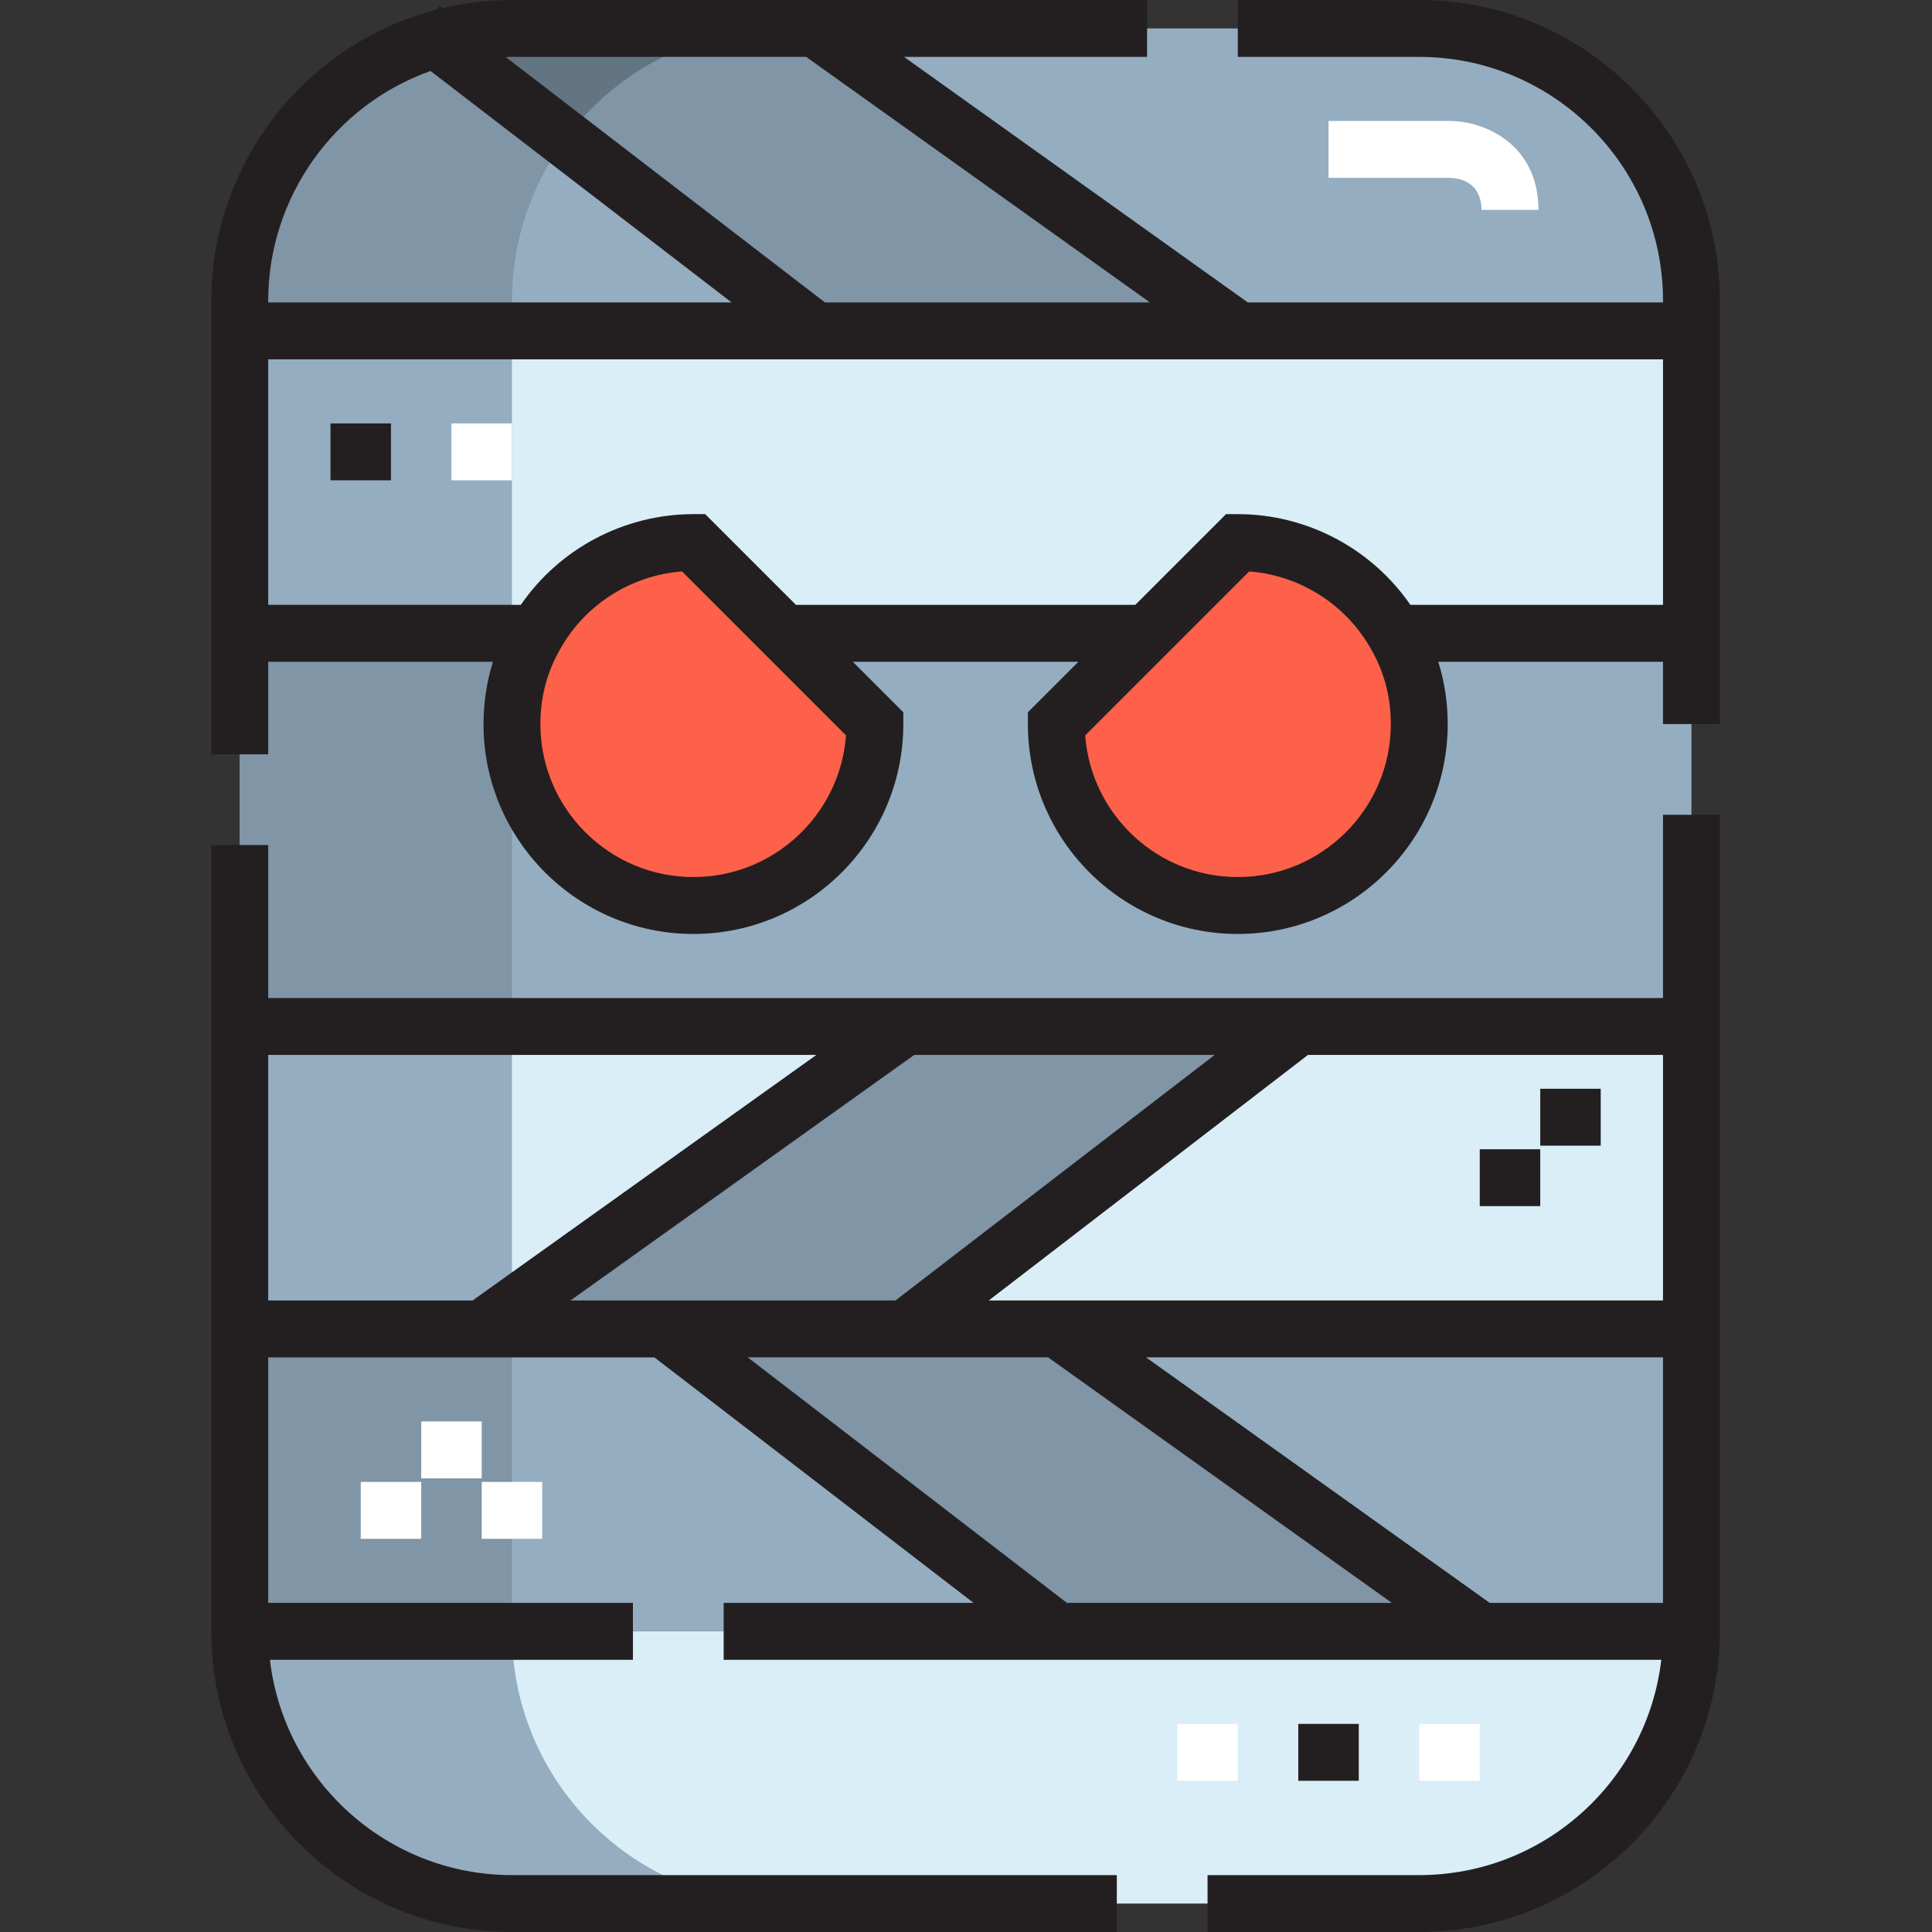<svg height="512pt" viewBox="-56 0 512 512" width="512pt" xmlns="http://www.w3.org/2000/svg"><rect x="-56" y="0" width="512" height="512" fill="#333333" stroke="none"/><path d="m336.391 432.324h55.863c0 39.836-32.301 72.137-72.137 72.137h-240.445c-39.832 0-72.133-32.301-72.133-72.137zm0 0" fill="#d9eef7"/><path d="m224.18 432.324h-216.641v-80.148h112.449zm0 0" fill="#95adc0"/><path d="m336.391 432.324h-112.211l-104.191-80.148h104.191zm0 0" fill="#8095a6"/><path d="m392.254 352.176v80.148h-55.863l-112.211-80.148zm0 0" fill="#95adc0"/><path d="m392.254 272.031v80.145h-208.387l104.191-80.145zm0 0" fill="#d9eef7"/><path d="m288.059 272.031-104.191 80.145h-112.207l112.207-80.145zm0 0" fill="#8095a6"/><path d="m183.867 272.031-112.207 80.145h-64.121v-80.145zm0 0" fill="#d9eef7"/><path d="m392.254 167.836v104.195h-384.715v-104.195h78.625c-4.168 7.055-6.492 15.227-6.492 24.043 0 26.531 21.562 48.09 48.09 48.09 26.531 0 48.09-21.559 48.09-48.09l-24.043-24.043h96.176l-24.043 24.043c0 26.531 21.562 48.09 48.09 48.09s48.09-21.559 48.09-48.09c0-8.816-2.324-16.992-6.492-24.043zm0 0" fill="#95adc0"/><path d="m313.629 167.836c4.168 7.055 6.488 15.227 6.488 24.043 0 26.531-21.559 48.09-48.086 48.09-26.531 0-48.09-21.559-48.09-48.09l48.086-48.086c17.797 0 33.344 9.695 41.602 24.043zm0 0" fill="#fd6149"/><path d="m86.164 167.836c8.258-14.348 23.805-24.043 41.598-24.043l24.047 24.043 24.043 24.043c0 26.531-21.562 48.09-48.09 48.09-26.531 0-48.09-21.559-48.09-48.09 0-8.816 2.324-16.988 6.492-24.043zm0 0" fill="#fd6149"/><path d="m7.539 167.836v-80.148h384.711v80.148h-78.621c-8.258-14.348-23.805-24.043-41.598-24.043l-24.047 24.043h-96.176l-24.047-24.043c-17.793 0-33.34 9.695-41.594 24.043zm0 0" fill="#d9eef7"/><path d="m392.254 79.672v8.016h-119.984l-112.207-80.148h160.055c39.836 0 72.137 32.301 72.137 72.133zm0 0" fill="#95adc0"/><path d="m272.27 87.688h-112.207l-100.508-77.262c6.414-1.926 13.145-2.887 20.117-2.887h80.391zm0 0" fill="#8095a6"/><path d="m160.062 87.688h-152.523v-8.016c0-32.859 21.961-60.594 52.016-69.246zm0 0" fill="#95adc0"/><path d="m79.672 432.324h-72.133c0 39.836 32.301 72.137 72.133 72.137h72.137c-39.836 0-72.137-32.301-72.137-72.137zm0 0" fill="#95adc0"/><path d="m79.672 352.176h-72.133v80.148h72.133zm0 0" fill="#8095a6"/><path d="m71.66 352.176h8.012v-5.723zm0 0" fill="#8095a6"/><path d="m79.672 346.453v-74.422h-72.133v80.145h64.121zm0 0" fill="#95adc0"/><path d="m79.672 191.879v-24.043h-72.133v104.195h72.133zm0 0" fill="#8095a6"/><path d="m7.539 87.688h72.133v80.148h-72.133zm0 0" fill="#95adc0"/><path d="m131.691 10.426c6.41-1.926 13.145-2.887 20.117-2.887h-72.137c-6.973 0-13.703.961-20.117 2.887l34.289 26.355c9.277-12.52 22.492-21.934 37.848-26.355zm0 0" fill="#637482"/><path d="m79.672 79.672c0-16.074 5.281-30.902 14.172-42.891l-34.289-26.355c-30.055 8.652-52.016 36.387-52.016 69.246v8.016h72.137v-8.016zm0 0" fill="#8095a6"/><g fill="#fff"><path d="m351.703 55.629h-15.078c0-2.492-.836-8.309-8.574-8.492h-31.977v-15.078h32.059c9.473 0 23.57 6.277 23.57 23.57zm0 0"/><path d="m63.645 112.207h16.027v15.078h-16.027zm0 0"/><path d="m39.598 392.727h16.031v15.078h-16.031zm0 0"/><path d="m55.629 376.699h16.031v15.078h-16.031zm0 0"/><path d="m71.66 392.727h16.027v15.078h-16.027zm0 0"/><path d="m320.117 456.848h16.031v15.078h-16.031zm0 0"/></g><path d="m384.715 264.492h-369.637v-40.551h-15.078v208.387c0 43.93 35.742 79.672 79.672 79.672h160.297v-15.078h-160.297c-33.066 0-60.391-24.98-64.141-57.055h96.203v-15.078h-96.656v-65.07h102.344l84.594 65.07h-66.238v15.078h248.48c-3.746 32.074-31.074 57.055-64.141 57.055h-56.102v15.078h56.102c43.934 0 79.672-35.742 79.672-79.672v-216.402h-15.074zm-178.684 80.148 84.594-65.074h94.09v65.074zm178.684 15.074v65.074h-45.91l-91.098-65.074zm-289.531-15.074 91.098-65.074h79.613l-84.59 65.074zm-80.105-65.074h145.266l-91.102 65.074h-54.164zm127.074 80.148h79.613l91.098 65.074h-86.117zm0 0" fill="#231f20"/><path d="m320.117 0h-48.086v15.078h48.086c35.621 0 64.598 28.977 64.598 64.594v.477h-110.031l-91.098-65.07h64.398v-15.078h-168.312c-6.336 0-12.531.742-18.43 2.172l-.727-.57-.727.93c-.777.207-1.551.418-2.316.648-33.84 9.742-57.473 41.199-57.473 76.492v120.223h15.078v-24.52h59.559c-1.648 5.293-2.504 10.859-2.504 16.508 0 30.672 24.957 55.625 55.629 55.625 30.676 0 55.629-24.953 55.629-55.625v-3.125l-13.383-13.383h59.777l-13.383 13.383v3.125c0 30.672 24.953 55.625 55.629 55.625 30.672 0 55.629-24.953 55.629-55.625 0-5.656-.855-11.227-2.5-16.508h59.555v16.508h15.078v-112.211c0-43.93-35.742-79.672-79.676-79.672zm-162.473 15.078 91.102 65.07h-86.121l-84.609-65.043c.551-.012 1.102-.027 1.656-.027zm-99.539 3.738 79.781 61.332h-122.809v-.477c0-27.336 17.484-51.816 43.027-60.855zm69.656 213.613c-22.359 0-40.551-18.191-40.551-40.551 0-7.297 1.832-14.098 5.488-20.285 6.691-11.625 18.781-19.156 32.055-20.152l43.449 43.449c-1.547 20.961-19.094 37.539-40.441 37.539zm144.27 0c-21.348 0-38.895-16.578-40.441-37.539l43.449-43.449c13.273.996 25.367 8.531 32.098 20.227 3.613 6.113 5.445 12.914 5.445 20.211-.004 22.363-18.191 40.551-40.551 40.551zm45.738-72.133c-10.289-14.93-27.426-24.043-45.738-24.043h-3.125l-24.043 24.043h-89.934l-24.043-24.043h-3.125c-18.336 0-35.492 9.137-45.742 24.043h-66.941v-65.07h369.637v65.07zm0 0" fill="#231f20"/><path d="m31.586 112.207h16.027v15.078h-16.027zm0 0" fill="#231f20"/><path d="m352.18 288.535h16.027v15.078h-16.027zm0 0" fill="#231f20"/><path d="m336.148 304.566h16.031v15.074h-16.031zm0 0" fill="#231f20"/><path d="m288.059 456.848h16.031v15.078h-16.031zm0 0" fill="#231f20"/><path d="m256 456.848h16.031v15.078h-16.031zm0 0" fill="#fff"/></svg>